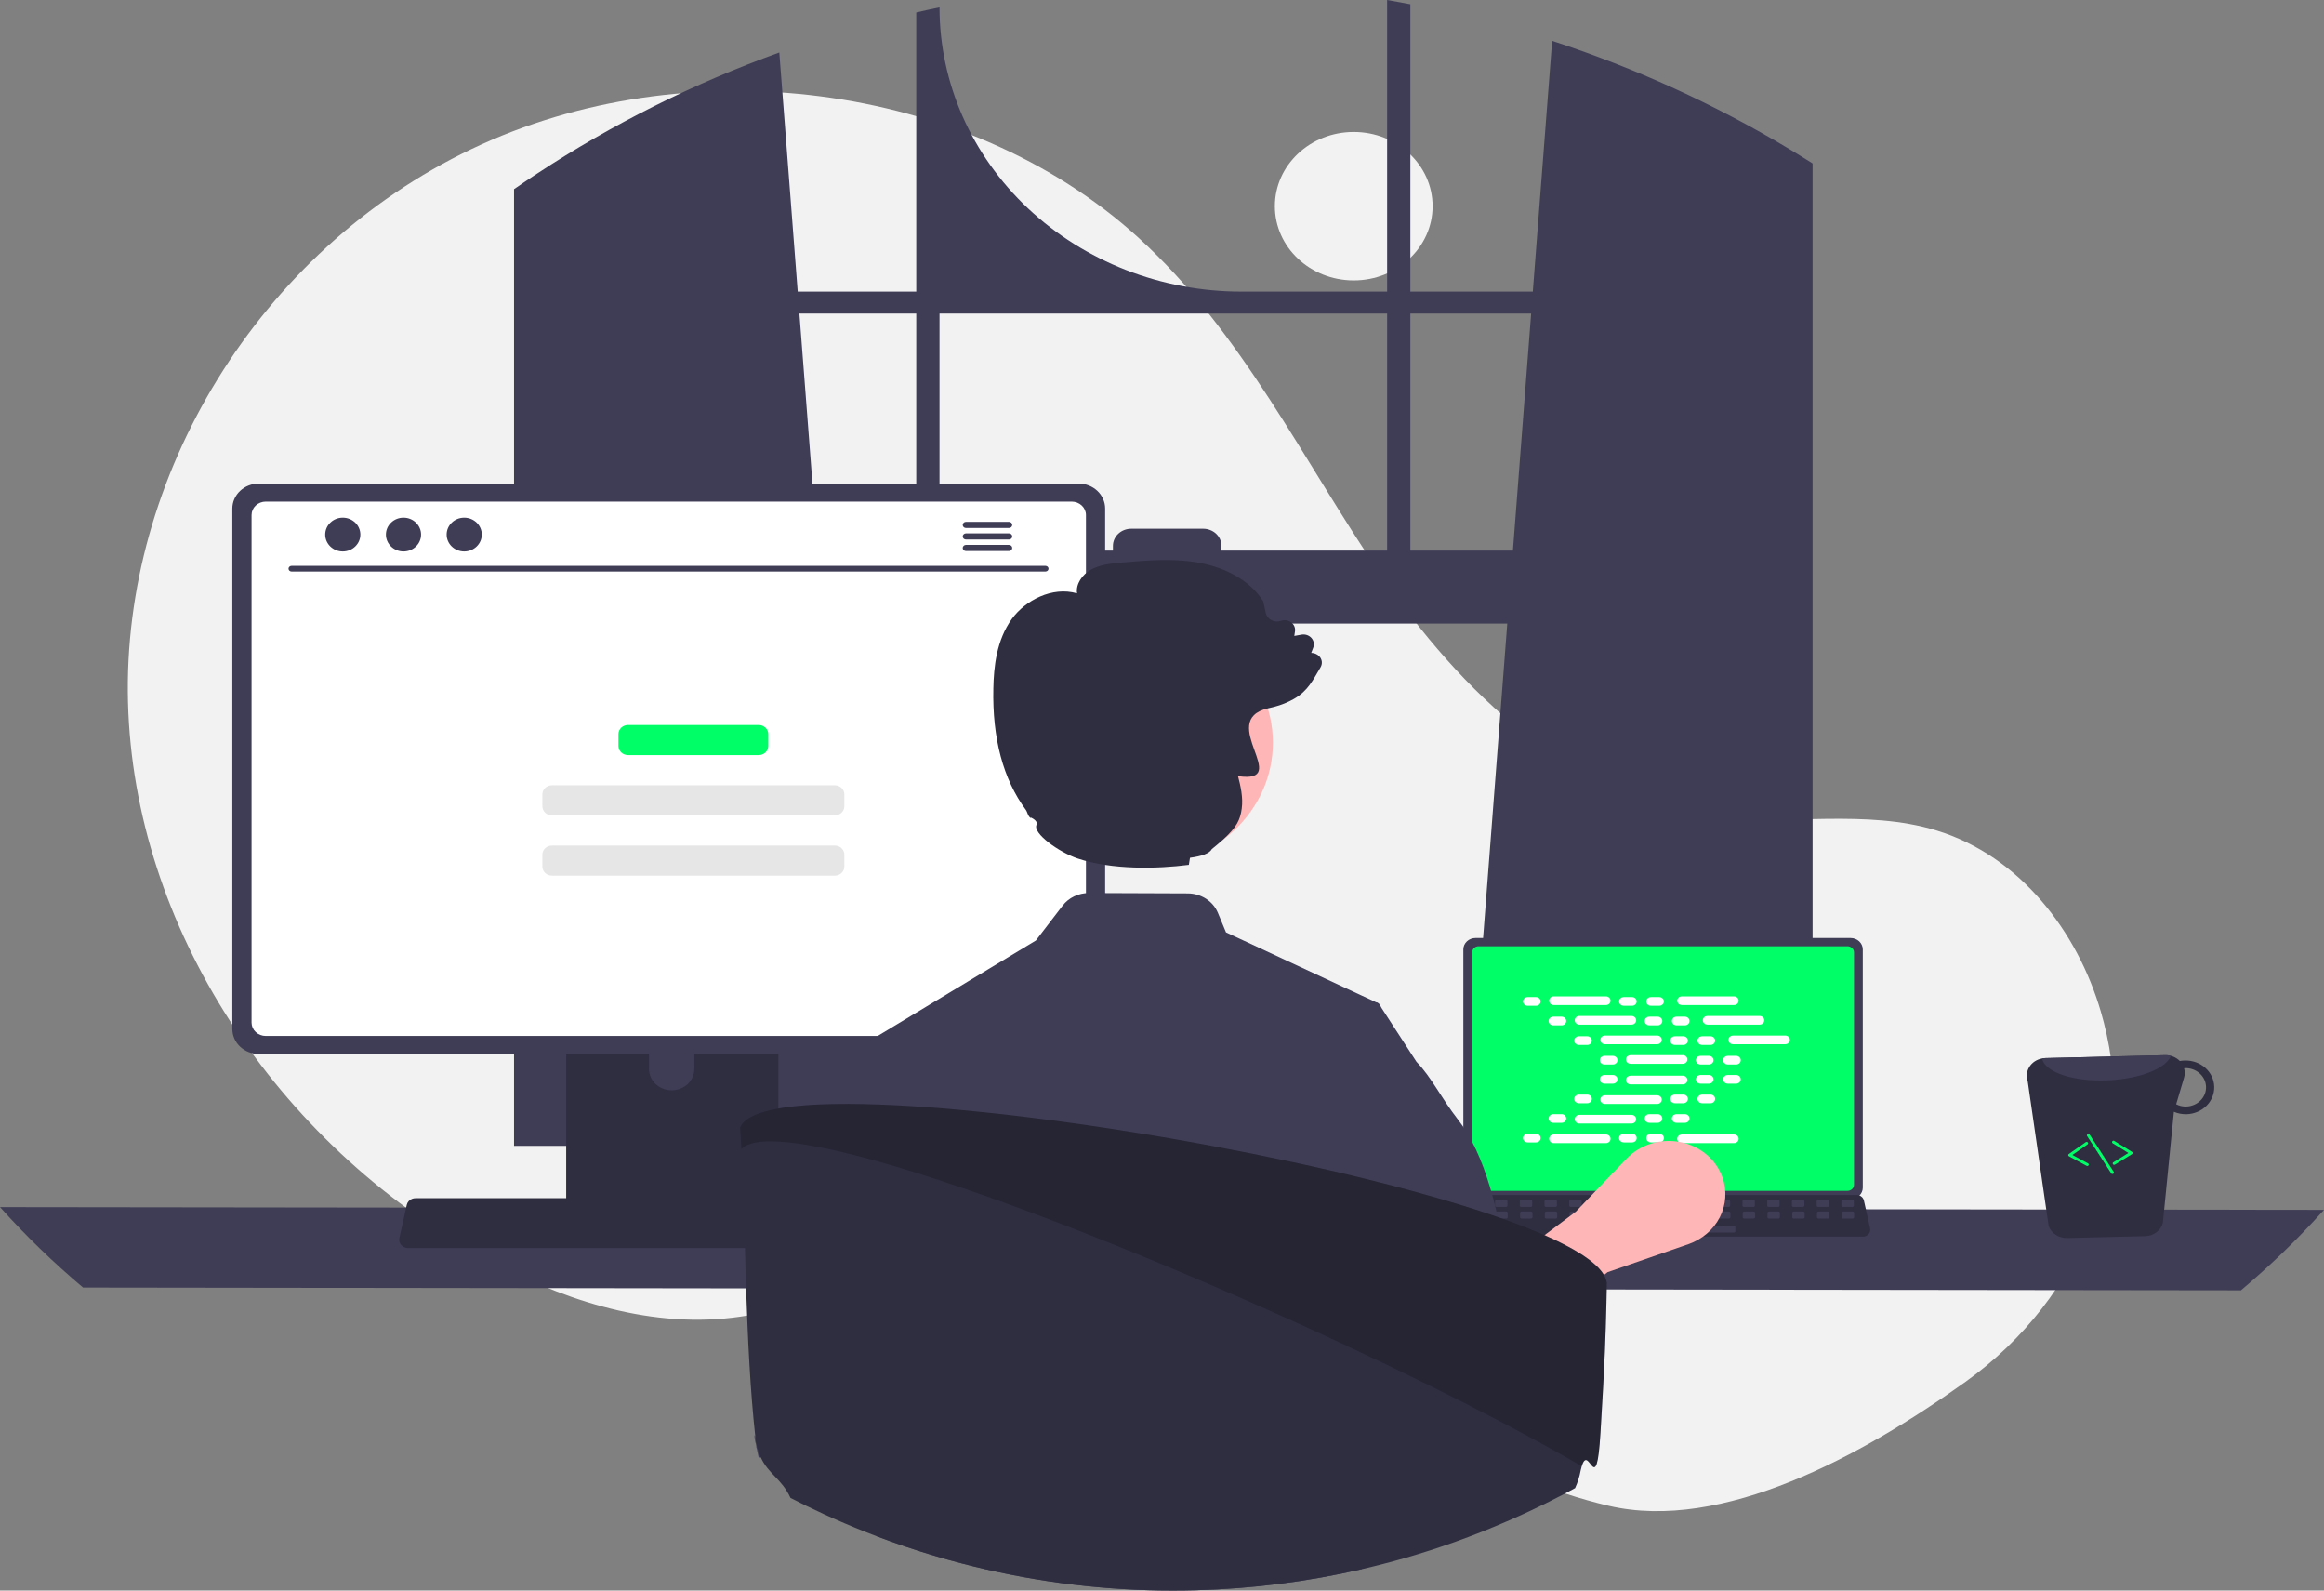 <svg width="665" height="455" viewBox="0 0 665 455" fill="none" xmlns="http://www.w3.org/2000/svg">
<rect x="0" y="0" width="665" height="455" fill="#808080" stroke="none"/>
<g clip-path="url(#clip0_14_2)">
<path d="M387.361 80.211C399.825 80.211 409.928 70.706 409.928 58.981C409.928 47.257 399.825 37.752 387.361 37.752C374.898 37.752 364.795 47.257 364.795 58.981C364.795 70.706 374.898 80.211 387.361 80.211Z" fill="#F2F2F2"/>
<path d="M562.419 395.284C595.962 371.249 611.983 330.861 601.953 292.333C601.704 291.375 601.441 290.42 601.164 289.467C594.515 266.598 578.064 244.862 554.088 237.554C533.956 231.419 511.982 236.137 490.979 233.697C449.751 228.907 417.787 197.525 395.296 164.667C372.806 131.81 355.521 95.03 325.636 67.885C276.375 23.141 196.018 13.507 134.942 42.632C73.865 71.758 34.961 136.374 36.62 200.773C38.279 265.172 78.918 326.742 137.935 359.408C159.615 371.409 184.691 379.91 209.646 376.935C231.3 374.354 250.975 363.409 272.526 360.159C306.41 355.05 340.078 369.462 369.385 386.257C398.692 403.052 427.001 422.959 460.305 430.745C492.642 438.305 532.705 416.575 562.419 395.284Z" fill="#F2F2F2"/>
<path d="M514.226 43.985C513.491 43.523 512.747 43.086 512.012 42.641C490.756 29.852 467.974 19.463 444.136 11.688L438.608 83.421H403.567V1.216C401.361 0.787 399.139 0.382 396.916 -3.05176e-05V83.421H355.274C332.35 83.421 310.364 74.854 294.155 59.605C277.945 44.356 268.838 23.673 268.838 2.107C266.607 2.56 264.392 3.045 262.178 3.562V83.421H228.261L222.996 15.019C198.498 23.858 175.241 35.481 153.742 49.63C153.37 49.868 152.998 50.115 152.635 50.353C150.767 51.586 148.925 52.842 147.091 54.114V327.778H247.049L245.283 304.76L235.564 178.38H431.297L421.578 304.76L419.812 327.778H518.663V46.752C517.193 45.813 515.713 44.891 514.226 43.985ZM262.178 157.509H233.958L228.743 89.687H262.178V157.509ZM396.916 157.509H349.518V156.165C349.518 155.519 349.383 154.879 349.12 154.283C348.857 153.686 348.472 153.144 347.986 152.687C347.5 152.231 346.923 151.869 346.288 151.623C345.654 151.376 344.973 151.25 344.287 151.251H323.681C322.995 151.251 322.316 151.378 321.682 151.625C321.048 151.872 320.473 152.233 319.988 152.69C319.502 153.146 319.118 153.688 318.855 154.284C318.593 154.88 318.458 155.519 318.458 156.165V157.509H268.838V89.687H396.916V157.509ZM403.567 157.509V89.687H438.127L432.912 157.509H403.567Z" fill="#3F3D56"/>
<path d="M0 345.303C7.342 353.487 15.284 361.179 23.766 368.321L641.234 369.116C649.716 361.974 657.658 354.282 665 346.098L0 345.303Z" fill="#3F3D56"/>
<path d="M418.725 271.598V339.741C418.725 340.609 419.092 341.442 419.745 342.056C420.398 342.67 421.283 343.015 422.206 343.016H529.547C530.47 343.015 531.355 342.67 532.008 342.056C532.66 341.442 533.027 340.609 533.028 339.741V271.598C533.026 270.73 532.658 269.899 532.006 269.286C531.353 268.673 530.469 268.328 529.547 268.327H422.206C421.284 268.328 420.399 268.673 419.747 269.286C419.094 269.899 418.727 270.73 418.725 271.598Z" fill="#3F3D56"/>
<path d="M421.243 272.446V338.9C421.244 339.364 421.44 339.809 421.789 340.137C422.137 340.465 422.61 340.65 423.103 340.651H528.653C529.147 340.65 529.619 340.465 529.968 340.137C530.317 339.809 530.513 339.364 530.514 338.9V272.446C530.514 271.981 530.318 271.536 529.969 271.207C529.62 270.878 529.147 270.693 528.653 270.692H423.103C422.61 270.693 422.136 270.878 421.788 271.207C421.439 271.536 421.243 271.981 421.243 272.446Z" fill="#00FF66"/>
<path d="M416.48 353.031C416.676 353.263 416.926 353.45 417.211 353.578C417.495 353.706 417.807 353.771 418.122 353.77H533.059C533.374 353.77 533.684 353.703 533.967 353.576C534.251 353.449 534.501 353.263 534.699 353.034C534.897 352.804 535.038 352.536 535.112 352.248C535.186 351.961 535.191 351.662 535.127 351.372L533.342 343.4C533.268 343.074 533.109 342.772 532.879 342.519C532.649 342.267 532.356 342.073 532.025 341.954C531.786 341.866 531.532 341.821 531.275 341.821H419.899C419.643 341.821 419.388 341.866 419.149 341.954C418.819 342.073 418.525 342.267 418.295 342.519C418.065 342.772 417.906 343.074 417.832 343.4L416.048 351.372C415.984 351.661 415.99 351.96 416.065 352.247C416.14 352.534 416.281 352.802 416.48 353.031Z" fill="#2F2E41"/>
<path d="M527.331 345.255H530.046C530.274 345.255 530.459 345.081 530.459 344.867V343.645C530.459 343.431 530.274 343.257 530.046 343.257H527.331C527.103 343.257 526.919 343.431 526.919 343.645V344.867C526.919 345.081 527.103 345.255 527.331 345.255Z" fill="#3F3D56"/>
<path d="M520.251 345.255H522.966C523.194 345.255 523.379 345.081 523.379 344.867V343.645C523.379 343.431 523.194 343.257 522.966 343.257H520.251C520.023 343.257 519.839 343.431 519.839 343.645V344.867C519.839 345.081 520.023 345.255 520.251 345.255Z" fill="#3F3D56"/>
<path d="M513.171 345.255H515.886C516.114 345.255 516.299 345.081 516.299 344.867V343.645C516.299 343.431 516.114 343.257 515.886 343.257H513.171C512.943 343.257 512.759 343.431 512.759 343.645V344.867C512.759 345.081 512.943 345.255 513.171 345.255Z" fill="#3F3D56"/>
<path d="M506.091 345.255H508.806C509.034 345.255 509.219 345.081 509.219 344.867V343.645C509.219 343.431 509.034 343.257 508.806 343.257H506.091C505.863 343.257 505.679 343.431 505.679 343.645V344.867C505.679 345.081 505.863 345.255 506.091 345.255Z" fill="#3F3D56"/>
<path d="M499.011 345.255H501.726C501.954 345.255 502.139 345.081 502.139 344.867V343.645C502.139 343.431 501.954 343.257 501.726 343.257H499.011C498.783 343.257 498.599 343.431 498.599 343.645V344.867C498.599 345.081 498.783 345.255 499.011 345.255Z" fill="#3F3D56"/>
<path d="M491.931 345.255H494.646C494.874 345.255 495.059 345.081 495.059 344.867V343.645C495.059 343.431 494.874 343.257 494.646 343.257H491.931C491.703 343.257 491.519 343.431 491.519 343.645V344.867C491.519 345.081 491.703 345.255 491.931 345.255Z" fill="#3F3D56"/>
<path d="M484.851 345.255H487.566C487.794 345.255 487.979 345.081 487.979 344.867V343.645C487.979 343.431 487.794 343.257 487.566 343.257H484.851C484.623 343.257 484.439 343.431 484.439 343.645V344.867C484.439 345.081 484.623 345.255 484.851 345.255Z" fill="#3F3D56"/>
<path d="M477.771 345.255H480.486C480.714 345.255 480.899 345.081 480.899 344.867V343.645C480.899 343.431 480.714 343.257 480.486 343.257H477.771C477.543 343.257 477.359 343.431 477.359 343.645V344.867C477.359 345.081 477.543 345.255 477.771 345.255Z" fill="#3F3D56"/>
<path d="M470.691 345.255H473.406C473.634 345.255 473.819 345.081 473.819 344.867V343.645C473.819 343.431 473.634 343.257 473.406 343.257H470.691C470.463 343.257 470.279 343.431 470.279 343.645V344.867C470.279 345.081 470.463 345.255 470.691 345.255Z" fill="#3F3D56"/>
<path d="M463.611 345.255H466.326C466.554 345.255 466.739 345.081 466.739 344.867V343.645C466.739 343.431 466.554 343.257 466.326 343.257H463.611C463.383 343.257 463.199 343.431 463.199 343.645V344.867C463.199 345.081 463.383 345.255 463.611 345.255Z" fill="#3F3D56"/>
<path d="M456.531 345.255H459.246C459.474 345.255 459.659 345.081 459.659 344.867V343.645C459.659 343.431 459.474 343.257 459.246 343.257H456.531C456.303 343.257 456.119 343.431 456.119 343.645V344.867C456.119 345.081 456.303 345.255 456.531 345.255Z" fill="#3F3D56"/>
<path d="M449.451 345.255H452.166C452.394 345.255 452.579 345.081 452.579 344.867V343.645C452.579 343.431 452.394 343.257 452.166 343.257H449.451C449.223 343.257 449.039 343.431 449.039 343.645V344.867C449.039 345.081 449.223 345.255 449.451 345.255Z" fill="#3F3D56"/>
<path d="M442.371 345.255H445.086C445.314 345.255 445.499 345.081 445.499 344.867V343.645C445.499 343.431 445.314 343.257 445.086 343.257H442.371C442.143 343.257 441.959 343.431 441.959 343.645V344.867C441.959 345.081 442.143 345.255 442.371 345.255Z" fill="#3F3D56"/>
<path d="M435.291 345.255H438.006C438.234 345.255 438.419 345.081 438.419 344.867V343.645C438.419 343.431 438.234 343.257 438.006 343.257H435.291C435.063 343.257 434.879 343.431 434.879 343.645V344.867C434.879 345.081 435.063 345.255 435.291 345.255Z" fill="#3F3D56"/>
<path d="M428.211 345.255H430.926C431.154 345.255 431.339 345.081 431.339 344.867V343.645C431.339 343.431 431.154 343.257 430.926 343.257H428.211C427.983 343.257 427.799 343.431 427.799 343.645V344.867C427.799 345.081 427.983 345.255 428.211 345.255Z" fill="#3F3D56"/>
<path d="M421.131 345.255H423.846C424.074 345.255 424.258 345.081 424.258 344.867V343.645C424.258 343.431 424.074 343.257 423.846 343.257H421.131C420.903 343.257 420.718 343.431 420.718 343.645V344.867C420.718 345.081 420.903 345.255 421.131 345.255Z" fill="#3F3D56"/>
<path d="M527.415 348.585H530.13C530.358 348.585 530.542 348.411 530.542 348.197V346.975C530.542 346.761 530.358 346.587 530.13 346.587H527.415C527.187 346.587 527.002 346.761 527.002 346.975V348.197C527.002 348.411 527.187 348.585 527.415 348.585Z" fill="#3F3D56"/>
<path d="M520.335 348.585H523.05C523.278 348.585 523.462 348.411 523.462 348.197V346.975C523.462 346.761 523.278 346.587 523.05 346.587H520.335C520.107 346.587 519.922 346.761 519.922 346.975V348.197C519.922 348.411 520.107 348.585 520.335 348.585Z" fill="#3F3D56"/>
<path d="M513.255 348.585H515.97C516.198 348.585 516.382 348.411 516.382 348.197V346.975C516.382 346.761 516.198 346.587 515.97 346.587H513.255C513.027 346.587 512.842 346.761 512.842 346.975V348.197C512.842 348.411 513.027 348.585 513.255 348.585Z" fill="#3F3D56"/>
<path d="M506.175 348.585H508.89C509.118 348.585 509.302 348.411 509.302 348.197V346.975C509.302 346.761 509.118 346.587 508.89 346.587H506.175C505.947 346.587 505.762 346.761 505.762 346.975V348.197C505.762 348.411 505.947 348.585 506.175 348.585Z" fill="#3F3D56"/>
<path d="M499.095 348.585H501.81C502.037 348.585 502.222 348.411 502.222 348.197V346.975C502.222 346.761 502.037 346.587 501.81 346.587H499.095C498.867 346.587 498.682 346.761 498.682 346.975V348.197C498.682 348.411 498.867 348.585 499.095 348.585Z" fill="#3F3D56"/>
<path d="M492.015 348.585H494.73C494.958 348.585 495.142 348.411 495.142 348.197V346.975C495.142 346.761 494.958 346.587 494.73 346.587H492.015C491.787 346.587 491.602 346.761 491.602 346.975V348.197C491.602 348.411 491.787 348.585 492.015 348.585Z" fill="#3F3D56"/>
<path d="M484.935 348.585H487.65C487.878 348.585 488.062 348.411 488.062 348.197V346.975C488.062 346.761 487.878 346.587 487.65 346.587H484.935C484.707 346.587 484.522 346.761 484.522 346.975V348.197C484.522 348.411 484.707 348.585 484.935 348.585Z" fill="#3F3D56"/>
<path d="M477.855 348.585H480.57C480.797 348.585 480.982 348.411 480.982 348.197V346.975C480.982 346.761 480.797 346.587 480.57 346.587H477.855C477.627 346.587 477.442 346.761 477.442 346.975V348.197C477.442 348.411 477.627 348.585 477.855 348.585Z" fill="#3F3D56"/>
<path d="M470.775 348.585H473.49C473.718 348.585 473.902 348.411 473.902 348.197V346.975C473.902 346.761 473.718 346.587 473.49 346.587H470.775C470.547 346.587 470.362 346.761 470.362 346.975V348.197C470.362 348.411 470.547 348.585 470.775 348.585Z" fill="#3F3D56"/>
<path d="M463.695 348.585H466.41C466.638 348.585 466.822 348.411 466.822 348.197V346.975C466.822 346.761 466.638 346.587 466.41 346.587H463.695C463.467 346.587 463.282 346.761 463.282 346.975V348.197C463.282 348.411 463.467 348.585 463.695 348.585Z" fill="#3F3D56"/>
<path d="M456.615 348.585H459.33C459.557 348.585 459.742 348.411 459.742 348.197V346.975C459.742 346.761 459.557 346.587 459.33 346.587H456.615C456.387 346.587 456.202 346.761 456.202 346.975V348.197C456.202 348.411 456.387 348.585 456.615 348.585Z" fill="#3F3D56"/>
<path d="M449.535 348.585H452.25C452.477 348.585 452.662 348.411 452.662 348.197V346.975C452.662 346.761 452.477 346.587 452.25 346.587H449.535C449.307 346.587 449.122 346.761 449.122 346.975V348.197C449.122 348.411 449.307 348.585 449.535 348.585Z" fill="#3F3D56"/>
<path d="M442.455 348.585H445.17C445.397 348.585 445.582 348.411 445.582 348.197V346.975C445.582 346.761 445.397 346.587 445.17 346.587H442.455C442.227 346.587 442.042 346.761 442.042 346.975V348.197C442.042 348.411 442.227 348.585 442.455 348.585Z" fill="#3F3D56"/>
<path d="M435.375 348.585H438.09C438.317 348.585 438.502 348.411 438.502 348.197V346.975C438.502 346.761 438.317 346.587 438.09 346.587H435.375C435.147 346.587 434.962 346.761 434.962 346.975V348.197C434.962 348.411 435.147 348.585 435.375 348.585Z" fill="#3F3D56"/>
<path d="M428.295 348.585H431.01C431.237 348.585 431.422 348.411 431.422 348.197V346.975C431.422 346.761 431.237 346.587 431.01 346.587H428.295C428.067 346.587 427.882 346.761 427.882 346.975V348.197C427.882 348.411 428.067 348.585 428.295 348.585Z" fill="#3F3D56"/>
<path d="M421.215 348.585H423.93C424.157 348.585 424.342 348.411 424.342 348.197V346.975C424.342 346.761 424.157 346.587 423.93 346.587H421.215C420.987 346.587 420.802 346.761 420.802 346.975V348.197C420.802 348.411 420.987 348.585 421.215 348.585Z" fill="#3F3D56"/>
<path d="M468.651 352.582H496.146C496.374 352.582 496.558 352.408 496.558 352.193V350.972C496.558 350.757 496.374 350.583 496.146 350.583H468.651C468.423 350.583 468.238 350.757 468.238 350.972V352.193C468.238 352.408 468.423 352.582 468.651 352.582Z" fill="#3F3D56"/>
<path d="M439.521 285.23H437.117C436.389 285.23 435.798 285.786 435.798 286.472C435.798 287.157 436.389 287.713 437.117 287.713H439.521C440.25 287.713 440.84 287.157 440.84 286.472C440.84 285.786 440.25 285.23 439.521 285.23Z" fill="white"/>
<path d="M467.009 285.23H464.605C463.876 285.23 463.286 285.786 463.286 286.472C463.286 287.157 463.876 287.713 464.605 287.713H467.009C467.737 287.713 468.328 287.157 468.328 286.472C468.328 285.786 467.737 285.23 467.009 285.23Z" fill="white"/>
<path d="M474.797 285.23H472.393C471.665 285.23 471.074 285.786 471.074 286.472C471.074 287.157 471.665 287.713 472.393 287.713H474.797C475.525 287.713 476.116 287.157 476.116 286.472C476.116 285.786 475.525 285.23 474.797 285.23Z" fill="white"/>
<path d="M459.532 285.024H444.594C443.866 285.024 443.275 285.579 443.275 286.265C443.275 286.95 443.866 287.506 444.594 287.506H459.532C460.26 287.506 460.851 286.95 460.851 286.265C460.851 285.579 460.26 285.024 459.532 285.024Z" fill="white"/>
<path d="M496.182 285.024H481.244C480.516 285.024 479.925 285.579 479.925 286.265C479.925 286.95 480.516 287.506 481.244 287.506H496.182C496.911 287.506 497.501 286.95 497.501 286.265C497.501 285.579 496.911 285.024 496.182 285.024Z" fill="white"/>
<path d="M446.851 290.833H444.448C443.719 290.833 443.128 291.389 443.128 292.075C443.128 292.76 443.719 293.316 444.448 293.316H446.851C447.58 293.316 448.17 292.76 448.17 292.075C448.17 291.389 447.58 290.833 446.851 290.833Z" fill="white"/>
<path d="M474.339 290.833H471.935C471.206 290.833 470.616 291.389 470.616 292.075C470.616 292.76 471.206 293.316 471.935 293.316H474.339C475.067 293.316 475.658 292.76 475.658 292.075C475.658 291.389 475.067 290.833 474.339 290.833Z" fill="white"/>
<path d="M482.127 290.833H479.723C478.995 290.833 478.404 291.389 478.404 292.075C478.404 292.76 478.995 293.316 479.723 293.316H482.127C482.855 293.316 483.446 292.76 483.446 292.075C483.446 291.389 482.855 290.833 482.127 290.833Z" fill="white"/>
<path d="M466.862 290.626H451.924C451.196 290.626 450.605 291.182 450.605 291.868C450.605 292.553 451.196 293.109 451.924 293.109H466.862C467.59 293.109 468.181 292.553 468.181 291.868C468.181 291.182 467.59 290.626 466.862 290.626Z" fill="white"/>
<path d="M503.512 290.626H488.574C487.846 290.626 487.255 291.182 487.255 291.868C487.255 292.553 487.846 293.109 488.574 293.109H503.512C504.241 293.109 504.831 292.553 504.831 291.868C504.831 291.182 504.241 290.626 503.512 290.626Z" fill="white"/>
<path d="M454.181 296.436H451.778C451.049 296.436 450.458 296.992 450.458 297.677C450.458 298.363 451.049 298.918 451.778 298.918H454.181C454.91 298.918 455.5 298.363 455.5 297.677C455.5 296.992 454.91 296.436 454.181 296.436Z" fill="white"/>
<path d="M481.669 296.436H479.265C478.536 296.436 477.946 296.992 477.946 297.677C477.946 298.363 478.536 298.918 479.265 298.918H481.669C482.397 298.918 482.988 298.363 482.988 297.677C482.988 296.992 482.397 296.436 481.669 296.436Z" fill="white"/>
<path d="M489.457 296.436H487.053C486.325 296.436 485.734 296.992 485.734 297.677C485.734 298.363 486.325 298.918 487.053 298.918H489.457C490.185 298.918 490.776 298.363 490.776 297.677C490.776 296.992 490.185 296.436 489.457 296.436Z" fill="white"/>
<path d="M474.192 296.229H459.254C458.526 296.229 457.935 296.785 457.935 297.47C457.935 298.156 458.526 298.712 459.254 298.712H474.192C474.921 298.712 475.511 298.156 475.511 297.47C475.511 296.785 474.921 296.229 474.192 296.229Z" fill="white"/>
<path d="M510.842 296.229H495.904C495.176 296.229 494.585 296.785 494.585 297.47C494.585 298.156 495.176 298.712 495.904 298.712H510.842C511.571 298.712 512.161 298.156 512.161 297.47C512.161 296.785 511.571 296.229 510.842 296.229Z" fill="white"/>
<path d="M461.511 302.039H459.108C458.379 302.039 457.788 302.595 457.788 303.28C457.788 303.966 458.379 304.521 459.108 304.521H461.511C462.24 304.521 462.83 303.966 462.83 303.28C462.83 302.595 462.24 302.039 461.511 302.039Z" fill="white"/>
<path d="M488.999 302.039H486.595C485.867 302.039 485.276 302.595 485.276 303.28C485.276 303.966 485.867 304.521 486.595 304.521H488.999C489.727 304.521 490.318 303.966 490.318 303.28C490.318 302.595 489.727 302.039 488.999 302.039Z" fill="white"/>
<path d="M496.787 302.039H494.383C493.655 302.039 493.064 302.595 493.064 303.28C493.064 303.966 493.655 304.521 494.383 304.521H496.787C497.515 304.521 498.106 303.966 498.106 303.28C498.106 302.595 497.515 302.039 496.787 302.039Z" fill="white"/>
<path d="M481.522 301.832H466.584C465.856 301.832 465.265 302.388 465.265 303.073C465.265 303.759 465.856 304.314 466.584 304.314H481.522C482.251 304.314 482.841 303.759 482.841 303.073C482.841 302.388 482.251 301.832 481.522 301.832Z" fill="white"/>
<path d="M467.009 324.318H464.605C463.876 324.318 463.286 324.874 463.286 325.559C463.286 326.245 463.876 326.8 464.605 326.8H467.009C467.737 326.8 468.328 326.245 468.328 325.559C468.328 324.874 467.737 324.318 467.009 324.318Z" fill="white"/>
<path d="M474.797 324.318H472.393C471.665 324.318 471.074 324.874 471.074 325.559C471.074 326.245 471.665 326.8 472.393 326.8H474.797C475.525 326.8 476.116 326.245 476.116 325.559C476.116 324.874 475.525 324.318 474.797 324.318Z" fill="white"/>
<path d="M496.182 324.525H481.244C480.516 324.525 479.925 325.08 479.925 325.766C479.925 326.451 480.516 327.007 481.244 327.007H496.182C496.911 327.007 497.501 326.451 497.501 325.766C497.501 325.08 496.911 324.525 496.182 324.525Z" fill="white"/>
<path d="M439.521 324.318H437.117C436.389 324.318 435.798 324.874 435.798 325.559C435.798 326.245 436.389 326.8 437.117 326.8H439.521C440.25 326.8 440.84 326.245 440.84 325.559C440.84 324.874 440.25 324.318 439.521 324.318Z" fill="white"/>
<path d="M459.532 324.525H444.594C443.866 324.525 443.275 325.08 443.275 325.766C443.275 326.451 443.866 327.007 444.594 327.007H459.532C460.26 327.007 460.851 326.451 460.851 325.766C460.851 325.08 460.26 324.525 459.532 324.525Z" fill="white"/>
<path d="M446.851 318.715H444.448C443.719 318.715 443.128 319.271 443.128 319.956C443.128 320.642 443.719 321.197 444.448 321.197H446.851C447.58 321.197 448.17 320.642 448.17 319.956C448.17 319.271 447.58 318.715 446.851 318.715Z" fill="white"/>
<path d="M474.339 318.715H471.935C471.206 318.715 470.616 319.271 470.616 319.956C470.616 320.642 471.206 321.197 471.935 321.197H474.339C475.067 321.197 475.658 320.642 475.658 319.956C475.658 319.271 475.067 318.715 474.339 318.715Z" fill="white"/>
<path d="M482.127 318.715H479.723C478.995 318.715 478.404 319.271 478.404 319.956C478.404 320.642 478.995 321.197 479.723 321.197H482.127C482.855 321.197 483.446 320.642 483.446 319.956C483.446 319.271 482.855 318.715 482.127 318.715Z" fill="white"/>
<path d="M466.862 318.922H451.924C451.196 318.922 450.605 319.478 450.605 320.163C450.605 320.849 451.196 321.404 451.924 321.404H466.862C467.59 321.404 468.181 320.849 468.181 320.163C468.181 319.478 467.59 318.922 466.862 318.922Z" fill="white"/>
<path d="M454.181 313.112H451.778C451.049 313.112 450.458 313.668 450.458 314.353C450.458 315.039 451.049 315.595 451.778 315.595H454.181C454.91 315.595 455.5 315.039 455.5 314.353C455.5 313.668 454.91 313.112 454.181 313.112Z" fill="white"/>
<path d="M481.669 313.112H479.265C478.536 313.112 477.946 313.668 477.946 314.353C477.946 315.039 478.536 315.595 479.265 315.595H481.669C482.397 315.595 482.988 315.039 482.988 314.353C482.988 313.668 482.397 313.112 481.669 313.112Z" fill="white"/>
<path d="M489.457 313.112H487.053C486.325 313.112 485.734 313.668 485.734 314.353C485.734 315.039 486.325 315.595 487.053 315.595H489.457C490.185 315.595 490.776 315.039 490.776 314.353C490.776 313.668 490.185 313.112 489.457 313.112Z" fill="white"/>
<path d="M474.192 313.319H459.254C458.526 313.319 457.935 313.875 457.935 314.56C457.935 315.246 458.526 315.802 459.254 315.802H474.192C474.921 315.802 475.511 315.246 475.511 314.56C475.511 313.875 474.921 313.319 474.192 313.319Z" fill="white"/>
<path d="M461.511 307.509H459.108C458.379 307.509 457.788 308.065 457.788 308.751C457.788 309.436 458.379 309.992 459.108 309.992H461.511C462.24 309.992 462.83 309.436 462.83 308.751C462.83 308.065 462.24 307.509 461.511 307.509Z" fill="white"/>
<path d="M488.999 307.509H486.595C485.867 307.509 485.276 308.065 485.276 308.751C485.276 309.436 485.867 309.992 486.595 309.992H488.999C489.727 309.992 490.318 309.436 490.318 308.751C490.318 308.065 489.727 307.509 488.999 307.509Z" fill="white"/>
<path d="M496.787 307.509H494.383C493.655 307.509 493.064 308.065 493.064 308.751C493.064 309.436 493.655 309.992 494.383 309.992H496.787C497.515 309.992 498.106 309.436 498.106 308.751C498.106 308.065 497.515 307.509 496.787 307.509Z" fill="white"/>
<path d="M481.522 307.716H466.584C465.856 307.716 465.265 308.272 465.265 308.958C465.265 309.643 465.856 310.199 466.584 310.199H481.522C482.251 310.199 482.841 309.643 482.841 308.958C482.841 308.272 482.251 307.716 481.522 307.716Z" fill="white"/>
<path d="M426.743 389.98L415.46 373.202L450.875 346.644L465.492 331.409C467.392 329.43 469.81 327.954 472.505 327.129C475.2 326.304 478.078 326.16 480.852 326.709C483.625 327.259 486.197 328.483 488.31 330.261C490.422 332.038 492.002 334.306 492.891 336.838C494.209 340.59 493.926 344.676 492.101 348.235C490.277 351.794 487.054 354.547 483.113 355.913L459.998 363.924L426.743 389.98Z" fill="#FFB6B6"/>
<path d="M162.011 268.33V349.875H222.737V268.33C222.738 267.743 222.539 267.172 222.17 266.7C221.8 266.227 221.279 265.879 220.683 265.706C220.403 265.619 220.109 265.576 219.813 265.579H164.944C164.56 265.578 164.179 265.649 163.823 265.787C163.467 265.924 163.144 266.127 162.872 266.382C162.599 266.638 162.383 266.941 162.236 267.276C162.088 267.61 162.012 267.968 162.011 268.33ZM185.71 296.349C185.726 294.741 186.416 293.205 187.63 292.073C188.844 290.942 190.484 290.307 192.193 290.307C193.902 290.307 195.541 290.942 196.755 292.073C197.969 293.205 198.659 294.741 198.675 296.349V305.811C198.666 307.423 197.98 308.966 196.765 310.103C195.55 311.24 193.906 311.878 192.193 311.878C190.479 311.878 188.835 311.24 187.621 310.103C186.406 308.966 185.719 307.423 185.71 305.811V296.349Z" fill="#2F2E41"/>
<path d="M161.826 347.267V355.13C161.827 355.538 161.999 355.928 162.304 356.217C162.61 356.506 163.024 356.67 163.457 356.673H221.292C221.725 356.671 222.14 356.507 222.446 356.218C222.752 355.929 222.923 355.538 222.923 355.13V347.267H161.826Z" fill="#3F3D56"/>
<path d="M66.481 145.472V294.361C66.483 296.259 67.285 298.078 68.711 299.419C70.137 300.761 72.071 301.516 74.088 301.517H308.624C310.641 301.516 312.575 300.761 314.001 299.419C315.427 298.078 316.229 296.259 316.23 294.361V145.472C316.226 143.576 315.422 141.759 313.997 140.419C312.571 139.08 310.639 138.326 308.624 138.324H74.088C72.073 138.326 70.141 139.08 68.715 140.419C67.289 141.759 66.486 143.576 66.481 145.472Z" fill="#3F3D56"/>
<path d="M71.984 147.324V292.525C71.985 293.538 72.414 294.51 73.176 295.227C73.938 295.944 74.971 296.347 76.049 296.349H306.671C307.749 296.347 308.782 295.944 309.544 295.227C310.306 294.51 310.735 293.538 310.737 292.525V147.324C310.737 146.309 310.309 145.336 309.546 144.617C308.784 143.899 307.75 143.494 306.671 143.492H76.049C74.97 143.494 73.936 143.899 73.174 144.617C72.412 145.336 71.984 146.309 71.984 147.324Z" fill="white"/>
<path d="M114.783 356.14C115.018 356.417 115.316 356.64 115.656 356.793C115.995 356.946 116.367 357.024 116.744 357.023H253.95C254.325 357.022 254.695 356.943 255.034 356.791C255.372 356.639 255.671 356.418 255.907 356.144C256.144 355.87 256.312 355.549 256.4 355.206C256.489 354.863 256.494 354.506 256.417 354.16L254.288 344.643C254.199 344.255 254.009 343.894 253.735 343.592C253.46 343.291 253.11 343.059 252.716 342.918C252.43 342.812 252.126 342.758 251.82 342.759H118.865C118.559 342.758 118.255 342.812 117.969 342.918C117.575 343.059 117.225 343.291 116.95 343.592C116.676 343.894 116.486 344.255 116.397 344.643L114.268 354.16C114.192 354.506 114.199 354.863 114.288 355.205C114.377 355.547 114.546 355.867 114.783 356.14Z" fill="#2F2E41"/>
<path d="M299.187 163.494H83.394C83.17 163.489 82.957 163.402 82.8 163.251C82.643 163.1 82.555 162.897 82.555 162.686C82.555 162.475 82.643 162.273 82.8 162.122C82.957 161.971 83.17 161.884 83.394 161.879H299.187C299.411 161.884 299.625 161.971 299.782 162.122C299.939 162.273 300.026 162.475 300.026 162.686C300.026 162.897 299.939 163.1 299.782 163.251C299.625 163.402 299.411 163.489 299.187 163.494Z" fill="#3F3D56"/>
<path d="M98.084 157.757C100.861 157.757 103.113 155.592 103.113 152.921C103.113 150.249 100.861 148.084 98.084 148.084C95.306 148.084 93.054 150.249 93.054 152.921C93.054 155.592 95.306 157.757 98.084 157.757Z" fill="#3F3D56"/>
<path d="M115.457 157.757C118.235 157.757 120.486 155.592 120.486 152.921C120.486 150.249 118.235 148.084 115.457 148.084C112.679 148.084 110.428 150.249 110.428 152.921C110.428 155.592 112.679 157.757 115.457 157.757Z" fill="#3F3D56"/>
<path d="M132.83 157.757C135.608 157.757 137.86 155.592 137.86 152.921C137.86 150.249 135.608 148.084 132.83 148.084C130.053 148.084 127.801 150.249 127.801 152.921C127.801 155.592 130.053 157.757 132.83 157.757Z" fill="#3F3D56"/>
<path d="M288.725 149.28H276.386C276.142 149.285 275.91 149.38 275.739 149.544C275.569 149.709 275.473 149.929 275.473 150.159C275.473 150.388 275.569 150.609 275.739 150.773C275.91 150.937 276.142 151.032 276.386 151.037H288.725C288.971 151.034 289.205 150.94 289.377 150.776C289.55 150.611 289.646 150.389 289.646 150.159C289.646 149.928 289.55 149.706 289.377 149.542C289.205 149.377 288.971 149.283 288.725 149.28Z" fill="#3F3D56"/>
<path d="M288.725 152.58H276.386C276.142 152.585 275.909 152.68 275.739 152.844C275.568 153.008 275.472 153.229 275.472 153.458C275.472 153.688 275.568 153.909 275.739 154.073C275.909 154.237 276.142 154.332 276.386 154.337H288.725C288.971 154.334 289.206 154.24 289.379 154.076C289.551 153.911 289.648 153.689 289.648 153.458C289.648 153.227 289.551 153.005 289.379 152.841C289.206 152.676 288.971 152.582 288.725 152.58Z" fill="#3F3D56"/>
<path d="M288.725 155.879H276.386C276.142 155.885 275.91 155.98 275.739 156.144C275.569 156.308 275.473 156.528 275.473 156.758C275.473 156.987 275.569 157.208 275.739 157.372C275.91 157.536 276.142 157.631 276.386 157.636H288.725C288.971 157.633 289.205 157.539 289.377 157.375C289.55 157.21 289.646 156.989 289.646 156.758C289.646 156.527 289.55 156.305 289.377 156.141C289.205 155.977 288.971 155.883 288.725 155.879Z" fill="#3F3D56"/>
<path d="M586.209 350.718C586.582 351.738 587.288 352.621 588.227 353.239C589.166 353.858 590.289 354.181 591.435 354.162L613.825 353.619C614.98 353.598 616.096 353.226 617.007 352.559C617.918 351.891 618.575 350.965 618.88 349.917L622.049 318.044C623.173 318.523 624.396 318.759 625.63 318.736C626.702 318.711 627.759 318.487 628.739 318.078C629.719 317.668 630.603 317.081 631.342 316.35C632.081 315.619 632.66 314.759 633.045 313.817C633.431 312.876 633.615 311.872 633.588 310.864C633.561 309.855 633.324 308.862 632.889 307.94C632.453 307.018 631.83 306.185 631.053 305.49C630.276 304.795 629.361 304.251 628.36 303.888C627.359 303.526 626.292 303.352 625.221 303.377C624.727 303.376 624.235 303.424 623.753 303.521C623.229 302.987 622.591 302.562 621.882 302.274C621.172 301.987 620.406 301.842 619.634 301.849L585.192 302.685C584.907 302.695 584.623 302.729 584.343 302.785C583.588 302.917 582.871 303.2 582.242 303.615C581.613 304.03 581.085 304.567 580.695 305.189C580.305 305.812 580.061 306.506 579.98 307.225C579.898 307.943 579.982 308.67 580.224 309.356L586.209 350.718ZM622.698 315.879L624.953 308.284C625.209 307.407 625.215 306.481 624.97 305.601C625.08 305.601 625.176 305.552 625.285 305.552C626.831 305.522 628.327 306.069 629.444 307.075C630.561 308.081 631.209 309.462 631.245 310.916C631.281 312.371 630.703 313.779 629.637 314.833C628.571 315.886 627.105 316.5 625.559 316.538C624.559 316.567 623.57 316.339 622.698 315.879Z" fill="#2F2E41"/>
<path d="M584.343 302.785C585.077 306.732 593.326 309.506 603.246 309.024C612.368 308.629 619.826 305.615 621.193 302.044C620.687 301.904 620.161 301.838 619.634 301.849L585.193 302.685C584.907 302.695 584.623 302.729 584.343 302.785Z" fill="#3F3D56"/>
<path d="M605.064 333.203C605.109 333.193 605.152 333.175 605.191 333.151L610.054 330.157C610.113 330.12 610.161 330.071 610.194 330.013C610.228 329.955 610.245 329.89 610.245 329.824C610.245 329.758 610.228 329.693 610.195 329.635C610.161 329.577 610.113 329.528 610.054 329.492L605 326.378C604.954 326.349 604.902 326.329 604.847 326.319C604.793 326.309 604.736 326.309 604.682 326.32C604.627 326.33 604.576 326.351 604.53 326.38C604.484 326.41 604.444 326.447 604.414 326.491C604.383 326.535 604.362 326.584 604.352 326.635C604.342 326.687 604.342 326.739 604.354 326.791C604.365 326.842 604.387 326.89 604.419 326.934C604.45 326.977 604.49 327.014 604.537 327.042L609.051 329.823L604.729 332.485C604.645 332.537 604.584 332.615 604.555 332.705C604.527 332.795 604.533 332.892 604.573 332.978C604.613 333.064 604.685 333.134 604.775 333.175C604.864 333.216 604.967 333.226 605.064 333.203Z" fill="#00FF66"/>
<path d="M597.384 333.537C597.466 333.517 597.539 333.475 597.595 333.416C597.651 333.357 597.688 333.284 597.699 333.205C597.71 333.127 597.697 333.047 597.66 332.976C597.622 332.905 597.564 332.846 597.491 332.806L593.009 330.389L597.341 327.362C597.385 327.331 597.423 327.292 597.451 327.247C597.48 327.202 597.498 327.153 597.507 327.101C597.515 327.049 597.512 326.997 597.498 326.946C597.485 326.896 597.461 326.848 597.428 326.806C597.395 326.764 597.353 326.729 597.305 326.702C597.258 326.675 597.205 326.658 597.15 326.65C597.095 326.642 597.04 326.645 596.986 326.658C596.932 326.67 596.881 326.693 596.837 326.724L591.987 330.113C591.93 330.153 591.885 330.205 591.856 330.264C591.826 330.324 591.813 330.39 591.817 330.456C591.821 330.522 591.842 330.586 591.879 330.642C591.916 330.698 591.967 330.744 592.028 330.777L597.07 333.496C597.165 333.547 597.278 333.562 597.384 333.537Z" fill="#00FF66"/>
<path d="M604.58 335.827C604.621 335.818 604.66 335.802 604.696 335.781C604.744 335.754 604.785 335.718 604.818 335.676C604.85 335.634 604.874 335.586 604.887 335.536C604.9 335.485 604.903 335.432 604.894 335.381C604.886 335.329 604.867 335.279 604.838 335.235L597.945 324.574C597.886 324.484 597.792 324.42 597.684 324.395C597.575 324.37 597.46 324.387 597.364 324.442C597.269 324.497 597.2 324.585 597.173 324.687C597.147 324.79 597.165 324.898 597.223 324.988L604.116 335.649C604.163 335.721 604.233 335.778 604.317 335.81C604.4 335.842 604.493 335.848 604.58 335.827Z" fill="#00FF66"/>
<path d="M217.074 207.383H179.725C178.202 207.383 176.966 208.545 176.966 209.978V213.411C176.966 214.844 178.202 216.006 179.725 216.006H217.074C218.598 216.006 219.833 214.844 219.833 213.411V209.978C219.833 208.545 218.598 207.383 217.074 207.383Z" fill="#00FF66"/>
<path d="M238.845 224.629H157.955C156.431 224.629 155.196 225.791 155.196 227.225V230.657C155.196 232.091 156.431 233.253 157.955 233.253H238.845C240.368 233.253 241.603 232.091 241.603 230.657V227.225C241.603 225.791 240.368 224.629 238.845 224.629Z" fill="#E6E6E6"/>
<path d="M238.845 241.876H157.955C156.431 241.876 155.196 243.038 155.196 244.472V247.904C155.196 249.338 156.431 250.5 157.955 250.5H238.845C240.368 250.5 241.603 249.338 241.603 247.904V244.472C241.603 243.038 240.368 241.876 238.845 241.876Z" fill="#E6E6E6"/>
<path d="M245.702 299.629L245.885 300.173L245.894 300.191L251.409 315.964L257.753 334.141L269.69 368.299L269.805 373.605V373.623L270.692 416.308L268.234 422.095L271.001 431.582C271.001 431.582 269.728 417.241 262.902 425.477C259.036 430.157 254.514 434.946 250.802 439.436C256.211 441.495 261.707 443.357 267.289 445.023C268.494 445.386 269.709 445.73 270.924 446.075C271.184 446.148 271.444 446.22 271.705 446.293C290.21 451.441 309.34 454.334 328.628 454.9C329.631 454.928 330.614 454.946 331.569 454.964C331.906 454.973 332.234 454.982 332.562 454.982C333.641 454.991 334.712 455 335.792 455C337.97 455 340.14 454.97 342.3 454.909C358.285 454.486 374.176 452.464 389.707 448.878C389.601 442.846 389.311 435.798 388.897 428.27C388.704 424.579 384.375 420.579 384.115 416.715C383.931 413.812 387.817 411.082 387.614 408.134C386.303 389.985 384.664 396.952 383.449 384.099C383.324 382.839 383.208 381.632 383.102 380.48C382.321 372.227 381.781 367.066 381.781 367.066L386.968 336.309L395.115 288.019L394.489 287.048L393.785 286.722L350.813 266.713L348.48 261.09C347.8 259.469 346.62 258.078 345.093 257.093C343.565 256.109 341.76 255.577 339.908 255.566L311.601 255.457C310.132 255.451 308.683 255.774 307.373 256.4C306.063 257.027 304.931 257.938 304.071 259.058L296.406 269.044L245.702 299.629Z" fill="#3F3D56"/>
<path d="M276.217 360.698L269.805 373.605L265.428 382.421L257.898 419.51L254.128 423.274L250.898 409.948L217.093 417.01C215.985 411.214 216.797 417.206 216.112 410.847C216.305 410.666 216.507 410.485 216.71 410.303C217.25 409.832 217.703 409.387 217.693 408.961C217.308 387.029 218.465 349.705 228.125 327.093C229.638 323.401 231.633 319.901 234.064 316.672C234.257 316.427 234.44 316.182 234.624 315.937C239.078 310.068 241.893 304.291 245.885 300.182V300.173C245.91 300.154 245.932 300.133 245.952 300.109C245.967 300.103 245.98 300.093 245.991 300.082L273.411 286.404L274.588 317.497L275.426 339.846L276.217 360.698Z" fill="#3F3D56"/>
<path d="M375.09 364.364L383.098 380.485L385.894 386.099L393.422 423.184L397.179 426.938L400.416 413.616L401.937 413.323L429.371 407.978L437.366 431.868C439.169 429.043 439.879 425.719 439.376 422.459C438.874 419.198 437.19 416.201 434.61 413.974C434.064 413.509 433.609 413.056 433.622 412.628C434.077 386.833 432.4 339.731 417.253 320.345C412.443 314.192 409.556 308.065 405.357 303.784C405.344 303.772 405.344 303.759 405.331 303.759L395.112 288.018L394.488 287.052L393.786 286.721L375.09 364.364Z" fill="#3F3D56"/>
<path d="M326.572 247.878C347.371 247.878 364.232 232.017 364.232 212.45C364.232 192.884 347.371 177.022 326.572 177.022C305.774 177.022 288.913 192.884 288.913 212.45C288.913 232.017 305.774 247.878 326.572 247.878Z" fill="#FFB6B6"/>
<path d="M377.474 187.704C377.182 187.41 376.83 187.175 376.439 187.013C376.049 186.85 375.627 186.763 375.2 186.758L375.766 185.279C375.951 184.813 376.001 184.309 375.911 183.819C375.821 183.329 375.594 182.871 375.253 182.491C374.913 182.11 374.471 181.822 373.973 181.655C373.475 181.489 372.939 181.449 372.42 181.542L370.357 181.915L370.552 180.619C370.626 180.137 370.566 179.644 370.377 179.19C370.187 178.736 369.876 178.336 369.473 178.03C369.069 177.723 368.588 177.521 368.076 177.442C367.565 177.364 367.04 177.412 366.554 177.582C366.112 177.746 365.637 177.814 365.163 177.783C364.689 177.751 364.229 177.62 363.816 177.399C363.401 177.185 363.041 176.889 362.761 176.53C362.48 176.172 362.287 175.76 362.193 175.324L361.475 172.064L361.398 171.889C357.899 166.403 351.172 162.412 342.94 160.949C335.612 159.637 328.099 160.305 320.855 160.933C317.982 161.187 314.736 161.473 312.032 163.032C309.733 164.368 307.789 167.039 308.186 169.735C301.045 167.675 293.387 171.786 289.592 176.97C285.096 183.14 284.361 190.868 284.242 196.911C283.921 211.207 287.057 222.903 293.539 231.681C294.013 232.317 294.131 233.644 295.069 234.09L294.875 233.795C295.923 234.288 296.988 235.084 296.59 235.934C295.449 238.383 303.031 243.798 308.372 245.587C318.117 248.855 331.074 248.576 340.185 247.4L340.506 245.372C343.793 244.951 346.109 244.148 346.76 242.891C347.909 241.969 348.89 241.142 349.743 240.379L349.752 240.371C349.769 240.355 349.803 240.331 349.82 240.315C353.936 236.602 354.891 234.487 355.322 231.267C355.736 228.111 355 224.906 354.248 222.02C370.087 224.326 348.011 206.15 362.768 202.636C362.937 202.587 363.109 202.547 363.283 202.516C363.714 202.421 364.145 202.326 364.559 202.214C366.556 201.705 368.467 200.937 370.239 199.932C374.363 197.571 375.724 194.438 377.854 190.908C378.161 190.405 378.29 189.824 378.222 189.247C378.153 188.671 377.891 188.13 377.474 187.704Z" fill="#2F2E41"/>
<path d="M459.768 366.887C459.76 368.278 459.743 370.226 459.675 372.635C459.667 372.969 459.658 373.311 459.65 373.661C459.54 378.09 459.43 381.803 459.253 385.929C459.244 386.215 459.236 386.494 459.219 386.78C458.982 392.536 458.61 399.239 457.968 409.854C456.776 429.461 454.697 412.549 452.61 419.427C452.508 419.768 452.398 420.174 452.297 420.651C451.981 422.382 451.447 424.071 450.708 425.684C449.601 426.304 448.46 426.901 447.336 427.497C444.133 429.174 440.879 430.789 437.599 432.323C435.757 433.182 433.906 434.025 432.047 434.836C431.751 434.963 431.463 435.09 431.176 435.209C421.654 439.352 411.841 442.875 401.806 445.752C399.845 446.309 397.893 446.849 395.915 447.35C393.853 447.891 391.791 448.4 389.703 448.877C374.173 452.464 358.282 454.487 342.298 454.912C340.142 454.975 337.97 454.999 335.79 454.999C334.708 454.999 333.643 454.991 332.561 454.983C332.231 454.983 331.902 454.975 331.572 454.967C330.617 454.944 329.628 454.928 328.631 454.904C309.343 454.338 290.213 451.444 271.709 446.293L270.923 446.078C269.706 445.728 268.497 445.386 267.288 445.021C261.71 443.359 256.214 441.499 250.799 439.439C246.666 437.873 242.581 436.193 238.544 434.398C238.507 434.389 238.473 434.373 238.442 434.351C237.597 433.985 236.744 433.603 235.899 433.214C235.789 433.158 235.67 433.102 235.552 433.047C232.399 431.6 229.281 430.084 226.196 428.499C223.601 422.893 219.95 421.82 217.685 416.89C217.026 415.426 216.549 413.894 216.265 412.326C216.265 412.31 216.257 412.295 216.257 412.271C216.493 415.228 215.251 407.023 216.248 412.239C216.24 412.144 216.231 412.04 216.223 411.921C216.198 411.635 216.164 411.285 216.113 410.848C213.214 384.22 213.4 353.768 212.141 328.674C212.056 327.052 211.969 325.499 211.879 324.015C211.853 323.522 211.82 323.037 211.786 322.56C211.845 322.417 211.912 322.266 211.989 322.123C212.005 322.081 212.025 322.042 212.048 322.003C212.073 321.954 212.101 321.906 212.132 321.86C212.149 321.837 212.174 321.805 212.191 321.781C212.204 321.754 212.218 321.727 212.234 321.701C212.31 321.59 212.394 321.471 212.487 321.359C212.529 321.312 212.563 321.272 212.606 321.232C212.635 321.192 212.669 321.154 212.707 321.121C212.733 321.083 212.764 321.048 212.8 321.018C212.834 320.986 212.868 320.946 212.91 320.906C212.928 320.881 212.951 320.86 212.977 320.843C213.044 320.77 213.118 320.704 213.197 320.644C213.499 320.383 213.821 320.144 214.161 319.928C214.279 319.857 214.406 319.785 214.524 319.706C215.376 319.226 216.273 318.822 217.203 318.497C217.524 318.386 217.846 318.282 218.192 318.171C218.319 318.139 218.437 318.1 218.564 318.06C218.75 318.004 218.936 317.949 219.13 317.909C220.094 317.638 221.133 317.408 222.257 317.193C222.393 317.169 222.536 317.145 222.68 317.114C222.883 317.074 223.094 317.042 223.305 317.01C223.593 316.963 223.889 316.915 224.184 316.867C226.695 316.493 229.543 316.215 232.687 316.032C232.983 316.016 233.278 316.001 233.574 315.985C233.921 315.969 234.267 315.953 234.622 315.937C234.918 315.921 235.222 315.913 235.527 315.905C235.822 315.889 236.127 315.881 236.439 315.873C237.293 315.849 238.172 315.826 239.068 315.81C241.62 315.762 244.308 315.778 247.131 315.834C248.441 315.865 249.776 315.897 251.145 315.953C251.238 315.953 251.323 315.961 251.407 315.961C252.599 316.001 253.799 316.048 255.033 316.112C255.895 316.152 256.766 316.191 257.636 316.239C258.456 316.287 259.284 316.334 260.121 316.39C260.772 316.422 261.423 316.47 262.082 316.509C262.64 316.549 263.198 316.589 263.755 316.621L264.516 316.668C264.93 316.7 265.344 316.724 265.767 316.764C266.697 316.835 267.626 316.907 268.573 316.979C269.511 317.058 270.466 317.138 271.421 317.217C272.376 317.297 273.34 317.384 274.303 317.471C274.405 317.479 274.498 317.487 274.591 317.495C275.47 317.583 276.349 317.662 277.236 317.75C277.439 317.766 277.65 317.782 277.853 317.805C278.699 317.885 279.562 317.979 280.415 318.064C280.678 318.091 280.938 318.117 281.201 318.144C281.87 318.212 282.529 318.272 283.203 318.346C284.09 318.441 284.995 318.529 285.874 318.64C286.558 318.712 287.243 318.783 287.927 318.863C289.001 318.982 290.091 319.109 291.181 319.245C291.595 319.292 292.01 319.34 292.424 319.396C295.534 319.761 298.678 320.167 301.873 320.588C306.716 321.232 311.634 321.932 316.587 322.687C321.548 323.443 326.538 324.24 331.555 325.081C332.823 325.295 334.091 325.51 335.367 325.732C335.942 325.836 336.516 325.939 337.091 326.043C338.072 326.21 339.052 326.384 340.032 326.559C341.013 326.734 341.993 326.909 342.974 327.092C344.14 327.307 345.315 327.521 346.481 327.736C354.164 329.167 361.804 330.694 369.258 332.292C370.484 332.554 371.709 332.825 372.927 333.087C375.361 333.62 377.772 334.16 380.161 334.709C380.82 334.852 381.471 335.003 382.122 335.154C383.745 335.536 385.367 335.918 386.965 336.307L387.244 336.379C388.419 336.649 389.568 336.927 390.717 337.214C393.43 337.882 396.098 338.557 398.721 339.241C400.462 339.694 402.184 340.153 403.885 340.617C406.429 341.308 408.922 342.008 411.348 342.716C411.948 342.891 412.548 343.066 413.14 343.233C414.915 343.749 416.664 344.274 418.363 344.799C419.715 345.212 421.034 345.634 422.335 346.055C423.637 346.477 424.913 346.898 426.164 347.319C426.967 347.59 427.761 347.876 428.556 348.146C429.697 348.544 430.821 348.941 431.92 349.339C432.258 349.458 432.587 349.585 432.917 349.705C433.128 349.792 433.331 349.864 433.534 349.943C433.931 350.094 434.337 350.237 434.726 350.388C435.123 350.531 435.512 350.683 435.9 350.842C436.281 350.985 436.67 351.136 437.041 351.287C437.422 351.43 437.794 351.581 438.166 351.74C438.478 351.859 438.782 351.987 439.078 352.114C439.678 352.36 440.278 352.607 440.862 352.861C441.149 352.988 441.436 353.108 441.724 353.235L442.383 353.521C442.476 353.569 442.569 353.609 442.662 353.648C442.873 353.744 443.093 353.847 443.304 353.942C443.794 354.157 444.276 354.388 444.749 354.602C445.383 354.905 446 355.207 446.592 355.501C447.192 355.803 447.775 356.105 448.333 356.399C448.426 356.447 448.51 356.495 448.603 356.542C448.73 356.606 448.857 356.678 448.984 356.741C449.415 356.972 449.829 357.21 450.243 357.441C451.054 357.91 451.824 358.371 452.542 358.832C452.702 358.936 452.855 359.039 453.015 359.134C453.548 359.492 454.055 359.842 454.528 360.2C454.528 360.208 454.528 360.208 454.537 360.208C454.697 360.319 454.849 360.438 455.001 360.55C455.128 360.661 455.263 360.756 455.39 360.868C455.83 361.226 456.235 361.567 456.607 361.917C456.732 362.025 456.85 362.139 456.962 362.259C457.011 362.297 457.057 362.34 457.097 362.386C457.266 362.545 457.419 362.704 457.562 362.863C457.585 362.885 457.604 362.909 457.621 362.935C457.824 363.158 458.01 363.38 458.188 363.603C458.272 363.714 458.365 363.825 458.441 363.937C458.543 364.072 458.644 364.215 458.729 364.35C458.805 364.462 458.872 364.581 458.94 364.692C459.119 364.979 459.272 365.279 459.396 365.591C459.491 365.802 459.568 366.02 459.624 366.243C459.689 366.454 459.737 366.669 459.768 366.887Z" fill="#2F2E41"/>
<path opacity="0.2" d="M459.768 366.887C459.76 368.278 459.743 370.226 459.675 372.635C459.667 372.969 459.65 373.311 459.641 373.661C459.557 377.04 459.43 381.214 459.253 385.929C459.244 386.215 459.236 386.494 459.219 386.78C458.982 392.536 458.61 399.239 457.968 409.854C456.776 429.461 454.697 412.549 452.61 419.427C446.812 416.071 440.456 412.557 433.661 408.947C432.435 408.295 431.199 407.641 429.951 406.983C416.36 399.851 401.181 392.377 385.334 384.975C384.708 384.681 384.074 384.387 383.449 384.1C347.149 367.221 307.527 350.802 275.427 339.845C269.232 337.73 263.316 335.822 257.755 334.145C246.041 330.622 235.915 328.158 228.123 327.092C220.009 325.979 214.406 326.376 212.141 328.674C212.056 327.052 211.969 325.499 211.879 324.015C211.845 323.522 211.811 323.037 211.777 322.56C211.829 322.429 211.897 322.304 211.963 322.178C211.972 322.16 211.979 322.141 211.989 322.123C212.005 322.082 212.025 322.042 212.048 322.003C212.073 321.954 212.101 321.906 212.132 321.86C212.16 321.804 212.194 321.751 212.234 321.701C212.31 321.59 212.394 321.471 212.487 321.359C212.556 321.276 212.629 321.196 212.707 321.121C212.733 321.083 212.764 321.048 212.8 321.017C212.834 320.986 212.867 320.946 212.91 320.906C212.928 320.881 212.951 320.86 212.977 320.843C213.044 320.77 213.118 320.704 213.197 320.644C213.499 320.383 213.821 320.144 214.161 319.928C214.279 319.857 214.406 319.785 214.524 319.706C215.376 319.226 216.273 318.822 217.203 318.497C217.524 318.386 217.846 318.282 218.192 318.171C218.319 318.139 218.437 318.1 218.564 318.06C218.75 318.004 218.936 317.948 219.13 317.909C220.094 317.638 221.133 317.408 222.257 317.193C222.595 317.13 222.95 317.066 223.305 317.01C223.593 316.963 223.889 316.915 224.184 316.867C226.695 316.493 229.543 316.215 232.687 316.032C232.983 316.016 233.278 316 233.574 315.985C233.921 315.969 234.267 315.953 234.622 315.937C234.918 315.921 235.222 315.913 235.527 315.905C235.822 315.889 236.127 315.881 236.439 315.873C237.293 315.849 238.172 315.826 239.068 315.81C241.62 315.77 244.308 315.786 247.131 315.841C248.441 315.865 249.776 315.905 251.145 315.961C251.23 315.961 251.323 315.969 251.407 315.969C252.599 316 253.808 316.056 255.033 316.112C255.895 316.152 256.766 316.191 257.636 316.239C258.456 316.287 259.284 316.334 260.121 316.39C260.772 316.422 261.423 316.47 262.082 316.509C262.64 316.549 263.198 316.589 263.755 316.621C264.423 316.668 265.091 316.716 265.767 316.764C266.697 316.835 267.626 316.907 268.573 316.978C269.511 317.058 270.466 317.137 271.421 317.217C272.376 317.296 273.34 317.384 274.303 317.471C274.405 317.479 274.498 317.487 274.591 317.495C275.47 317.583 276.349 317.662 277.236 317.75C282.155 318.219 287.217 318.767 292.424 319.396C295.534 319.769 298.684 320.169 301.873 320.596C306.716 321.24 311.635 321.94 316.587 322.687C321.548 323.443 326.538 324.24 331.555 325.08C332.823 325.295 334.091 325.51 335.367 325.732C336.922 326.003 338.477 326.278 340.032 326.559C341.013 326.734 341.993 326.909 342.974 327.092C344.14 327.307 345.315 327.521 346.481 327.736C354.164 329.167 361.804 330.694 369.259 332.292C370.484 332.554 371.71 332.825 372.927 333.087C375.361 333.62 377.772 334.16 380.161 334.709C380.82 334.86 381.471 335.011 382.122 335.162C383.753 335.544 385.368 335.926 386.965 336.307V336.315C387.058 336.331 387.151 336.355 387.244 336.379C388.41 336.657 389.568 336.935 390.717 337.222C393.43 337.889 396.098 338.563 398.721 339.241C400.462 339.702 402.187 340.156 403.885 340.617C406.429 341.316 408.923 342.016 411.348 342.716C411.948 342.891 412.548 343.066 413.14 343.233C414.915 343.757 416.656 344.279 418.363 344.799C419.715 345.212 421.034 345.634 422.335 346.055C423.637 346.476 424.913 346.898 426.164 347.319C426.975 347.59 427.77 347.868 428.556 348.138C429.705 348.536 430.821 348.933 431.92 349.339C432.258 349.458 432.587 349.585 432.917 349.705C433.534 349.927 434.134 350.158 434.726 350.388C435.123 350.532 435.512 350.683 435.901 350.842C436.281 350.985 436.67 351.136 437.041 351.287C437.422 351.43 437.794 351.581 438.166 351.74C438.478 351.859 438.783 351.987 439.078 352.114C439.678 352.36 440.279 352.607 440.862 352.861C441.149 352.988 441.436 353.108 441.724 353.235L442.383 353.521C442.476 353.569 442.569 353.609 442.662 353.648C443.38 353.966 444.073 354.284 444.749 354.602C445.383 354.905 446 355.207 446.592 355.501C447.293 355.851 447.961 356.193 448.603 356.542C448.73 356.606 448.857 356.678 448.984 356.741C449.415 356.972 449.829 357.21 450.243 357.441C451.054 357.91 451.824 358.371 452.542 358.832C453.252 359.293 453.911 359.747 454.528 360.2C454.528 360.208 454.528 360.208 454.537 360.208C454.832 360.43 455.12 360.653 455.39 360.868C455.83 361.225 456.235 361.567 456.607 361.917C456.732 362.025 456.85 362.139 456.962 362.259C457.011 362.297 457.057 362.34 457.098 362.386C457.275 362.569 457.452 362.752 457.622 362.935C457.824 363.158 458.01 363.38 458.188 363.603C458.272 363.714 458.365 363.825 458.441 363.937C458.543 364.072 458.644 364.215 458.729 364.35C458.805 364.462 458.872 364.581 458.94 364.692C459.119 364.979 459.272 365.279 459.396 365.591C459.489 365.803 459.565 366.02 459.625 366.243C459.689 366.454 459.737 366.669 459.768 366.887Z" fill="black"/>
</g>
<defs>
<clipPath id="clip0_14_2">
<rect width="665" height="455" fill="white"/>
</clipPath>
</defs>
</svg>
